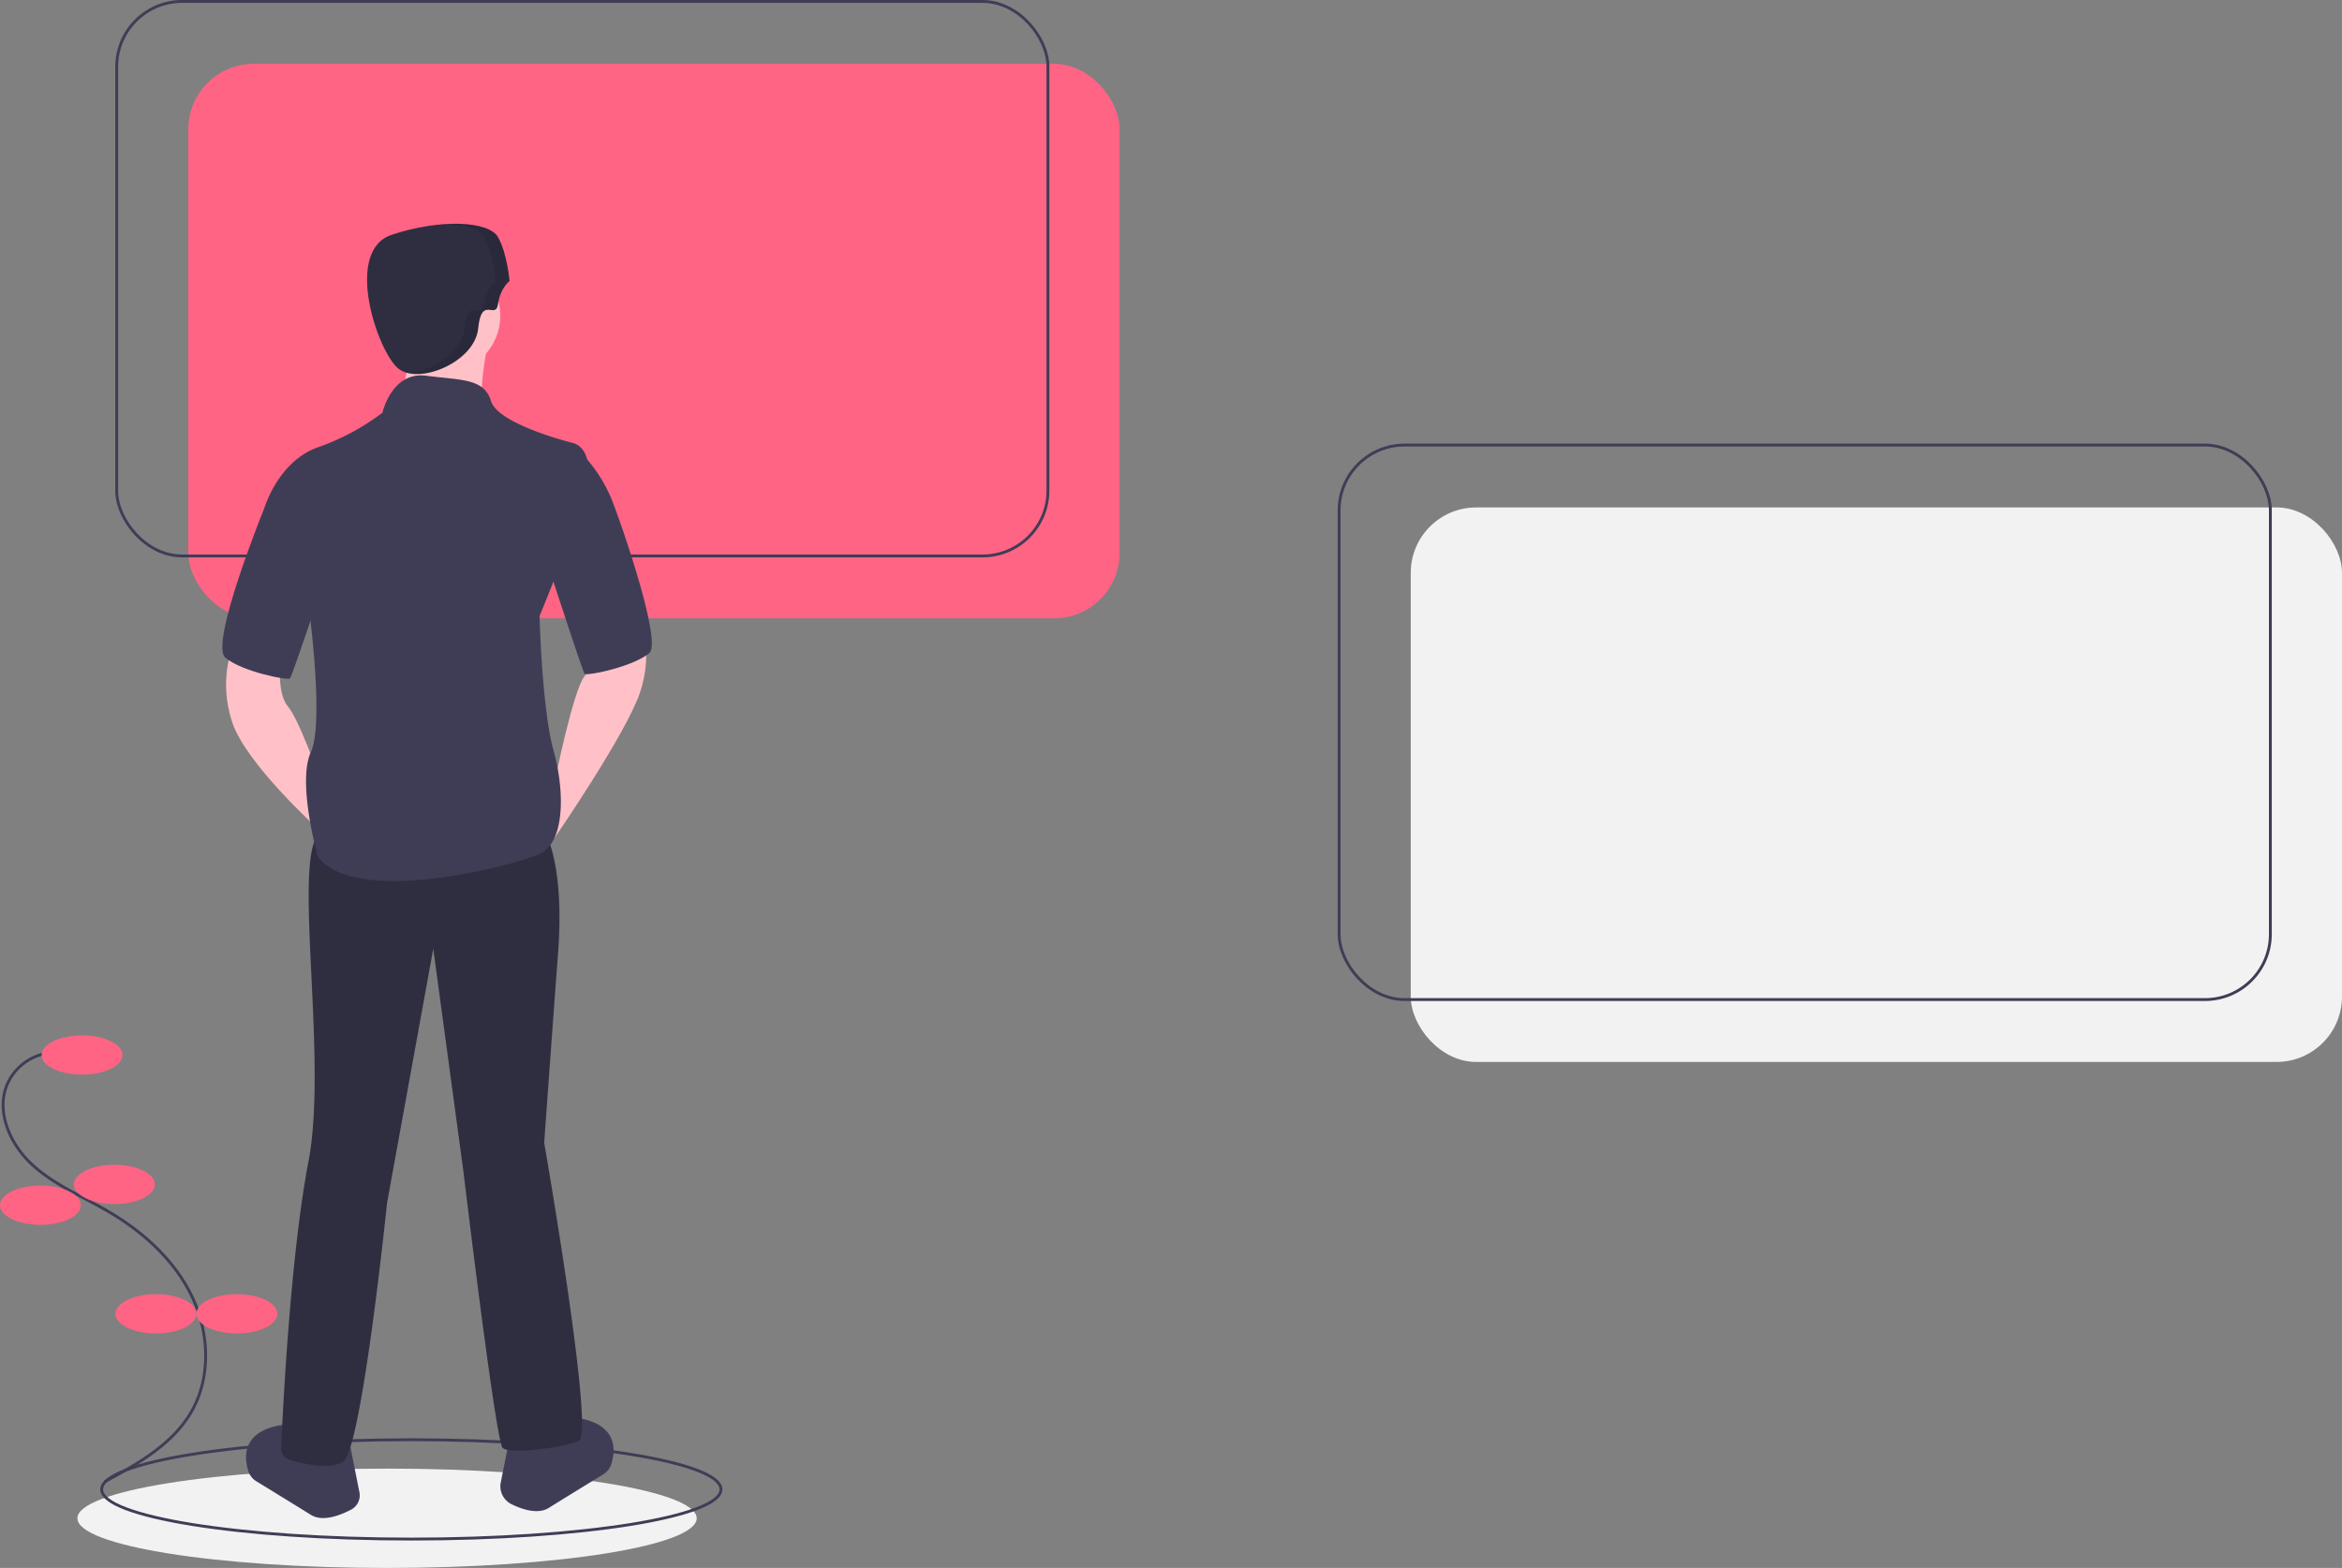 <svg xmlns="http://www.w3.org/2000/svg" width="817.67" height="547.496" viewBox="0 0 817.67 547.496"><rect x="0" y="0" width="817.67" height="547.496" fill="#808080" stroke="none"/><defs><style>.a{fill:#f2f2f2;}.b{fill:none;stroke:#3f3d56;stroke-miterlimit:10;}.c{fill:#ff6484;}.d{fill:#ffc1c7;}.e{fill:#3f3d56;}.f{fill:#2f2e41;}.g{opacity:0.1;}</style></defs><ellipse class="a" cx="108.108" cy="17.346" rx="108.108" ry="17.346" transform="translate(27.027 512.805)"/><ellipse class="b" cx="108.108" cy="17.346" rx="108.108" ry="17.346" transform="translate(35.498 502.72)"/><rect class="c" width="325.132" height="193.627" rx="22.84" transform="translate(65.752 22.283)"/><rect class="a" width="325.132" height="193.627" rx="22.84" transform="translate(492.539 177.185)"/><rect class="b" width="325.132" height="193.627" rx="22.84" transform="translate(40.742 0.5)"/><rect class="b" width="325.132" height="193.627" rx="22.84" transform="translate(467.528 155.402)"/><path class="b" d="M90.22,565.957a18.542,18.542,0,0,0-15.982,11.175c-4,9.66,1.149,21.008,8.874,28.052s17.647,11.071,26.663,16.364c12.109,7.109,22.991,16.977,29.05,29.644s6.7,28.358-.419,40.46c-6.61,11.232-18.631,17.955-30.095,24.155" transform="translate(-71.761 -198.407)"/><ellipse class="c" cx="14.119" cy="6.858" rx="14.119" ry="6.858" transform="translate(14.522 361.534)"/><ellipse class="c" cx="14.119" cy="6.858" rx="14.119" ry="6.858" transform="translate(25.817 406.713)"/><ellipse class="c" cx="14.119" cy="6.858" rx="14.119" ry="6.858" transform="translate(0 413.974)"/><ellipse class="c" cx="14.119" cy="6.858" rx="14.119" ry="6.858" transform="translate(40.339 451.893)"/><ellipse class="c" cx="14.119" cy="6.858" rx="14.119" ry="6.858" transform="translate(68.576 451.893)"/><path class="d" d="M324.408,381.227s1.614,12.1-2.42,16.942S311.5,435.281,311.5,435.281v19.363s25.01-36.305,29.851-50.827,0-25.817,0-25.817Z" transform="translate(-117.873 -162.09)"/><path class="e" d="M320.442,308l.341.384a51.167,51.167,0,0,1,9.646,15.964c5.3,14.064,16.681,48.733,12.6,52.229-5.647,4.841-21.783,8.068-22.59,7.261S303.5,333.01,303.5,333.01Z" transform="translate(-116.327 -148.565)"/><path class="e" d="M291.234,731.261s19.363,4.034,20.169,0a32.282,32.282,0,0,1,2.42-7.261s17.55.731,12.968,16.117a6.432,6.432,0,0,1-2.817,3.632c-4.18,2.558-14.025,8.59-19.026,11.716-3.759,2.349-9.16.594-13.015-1.282a6.959,6.959,0,0,1-3.759-7.628Z" transform="translate(-113.34 -228.945)"/><path class="e" d="M214.3,734.261s-19.363,4.034-20.169,0a32.277,32.277,0,0,0-2.42-7.261s-17.516.73-12.981,16.073a6.531,6.531,0,0,0,2.868,3.7c4.2,2.571,14,8.576,18.987,11.692,4.116,2.573,10.2.223,14.07-1.817a5.613,5.613,0,0,0,2.909-6.063Z" transform="translate(-92.074 -229.524)"/><path class="d" d="M188.427,394.227s-1.614,12.1,2.42,16.942,10.488,23.4,10.488,23.4v19.363s-25.01-22.59-29.851-37.112,0-25.817,0-25.817Z" transform="translate(-90.403 -164.602)"/><circle class="d" cx="20.169" cy="20.169" r="20.169" transform="translate(134.329 90.052)"/><path class="d" d="M274.885,256.227s-5.647,25.817,0,29.044-33.885,0-33.885,0,8.875-21.783,4.841-29.044S274.885,256.227,274.885,256.227Z" transform="translate(-104.251 -137.937)"/><path class="f" d="M285,469.828s7.261,10.488,4.841,42.759S285,578.743,285,578.743s17.749,101.654,12.1,104.074-24.2,4.841-26.624,2.42-13.715-96.813-13.715-96.813l-10.488-77.451L230.143,599.72s-8.875,86.325-15.329,90.359c-4.614,2.884-13.763.82-18.605-.591a4.212,4.212,0,0,1-3.045-4.227c.592-13.575,3.247-67.151,9.549-100.063,7.261-37.919-7.261-113.756,5.647-115.369S285,469.828,285,469.828Z" transform="translate(-95.007 -179.695)"/><path class="e" d="M227.146,285.878s3.227-14.522,15.329-12.908,20.169.807,22.59,8.875S293.3,296.367,293.3,296.367s6.454.807,5.647,11.295-16.942,49.214-16.942,49.214.807,32.271,4.841,46.793,4.034,32.271-4.841,36.305-64.542,18.556-77.451.807c0,0-7.261-25.817-2.42-36.305s-.807-51.634-.807-51.634L186,318.956s4.841-16.136,18.556-20.976a82.128,82.128,0,0,0,22.59-12.1Z" transform="translate(-93.624 -141.772)"/><path class="e" d="M188.922,321l-6.454,7.261s-19.363,47.6-13.715,52.441,21.783,8.068,22.59,7.261,14.522-41.953,14.522-41.953Z" transform="translate(-90.092 -151.076)"/><path class="f" d="M280.087,227.213s-3.227,2.42-4.034,8.068-5.761-3.218-6.914,8.476-20.516,19.761-27.777,14.114-19.363-41.146-2.42-46.793,33.885-4.841,37.112.807S280.087,227.213,280.087,227.213Z" transform="translate(-102.193 -129.092)"/><path class="g" d="M267.907,243.756c1.153-11.694,6.107-2.829,6.914-8.476s4.034-8.068,4.034-8.068-.807-9.681-4.034-15.329c-1.544-2.7-6.232-4.293-12.554-4.6,8.721-.4,15.477,1.247,17.394,4.6,3.227,5.647,4.034,15.329,4.034,15.329s-3.227,2.42-4.034,8.068-5.761-3.218-6.914,8.476c-.978,9.914-15.041,17.217-23.725,15.771C257.3,258.391,267.1,251.973,267.907,243.756Z" transform="translate(-105.801 -129.092)"/></svg>